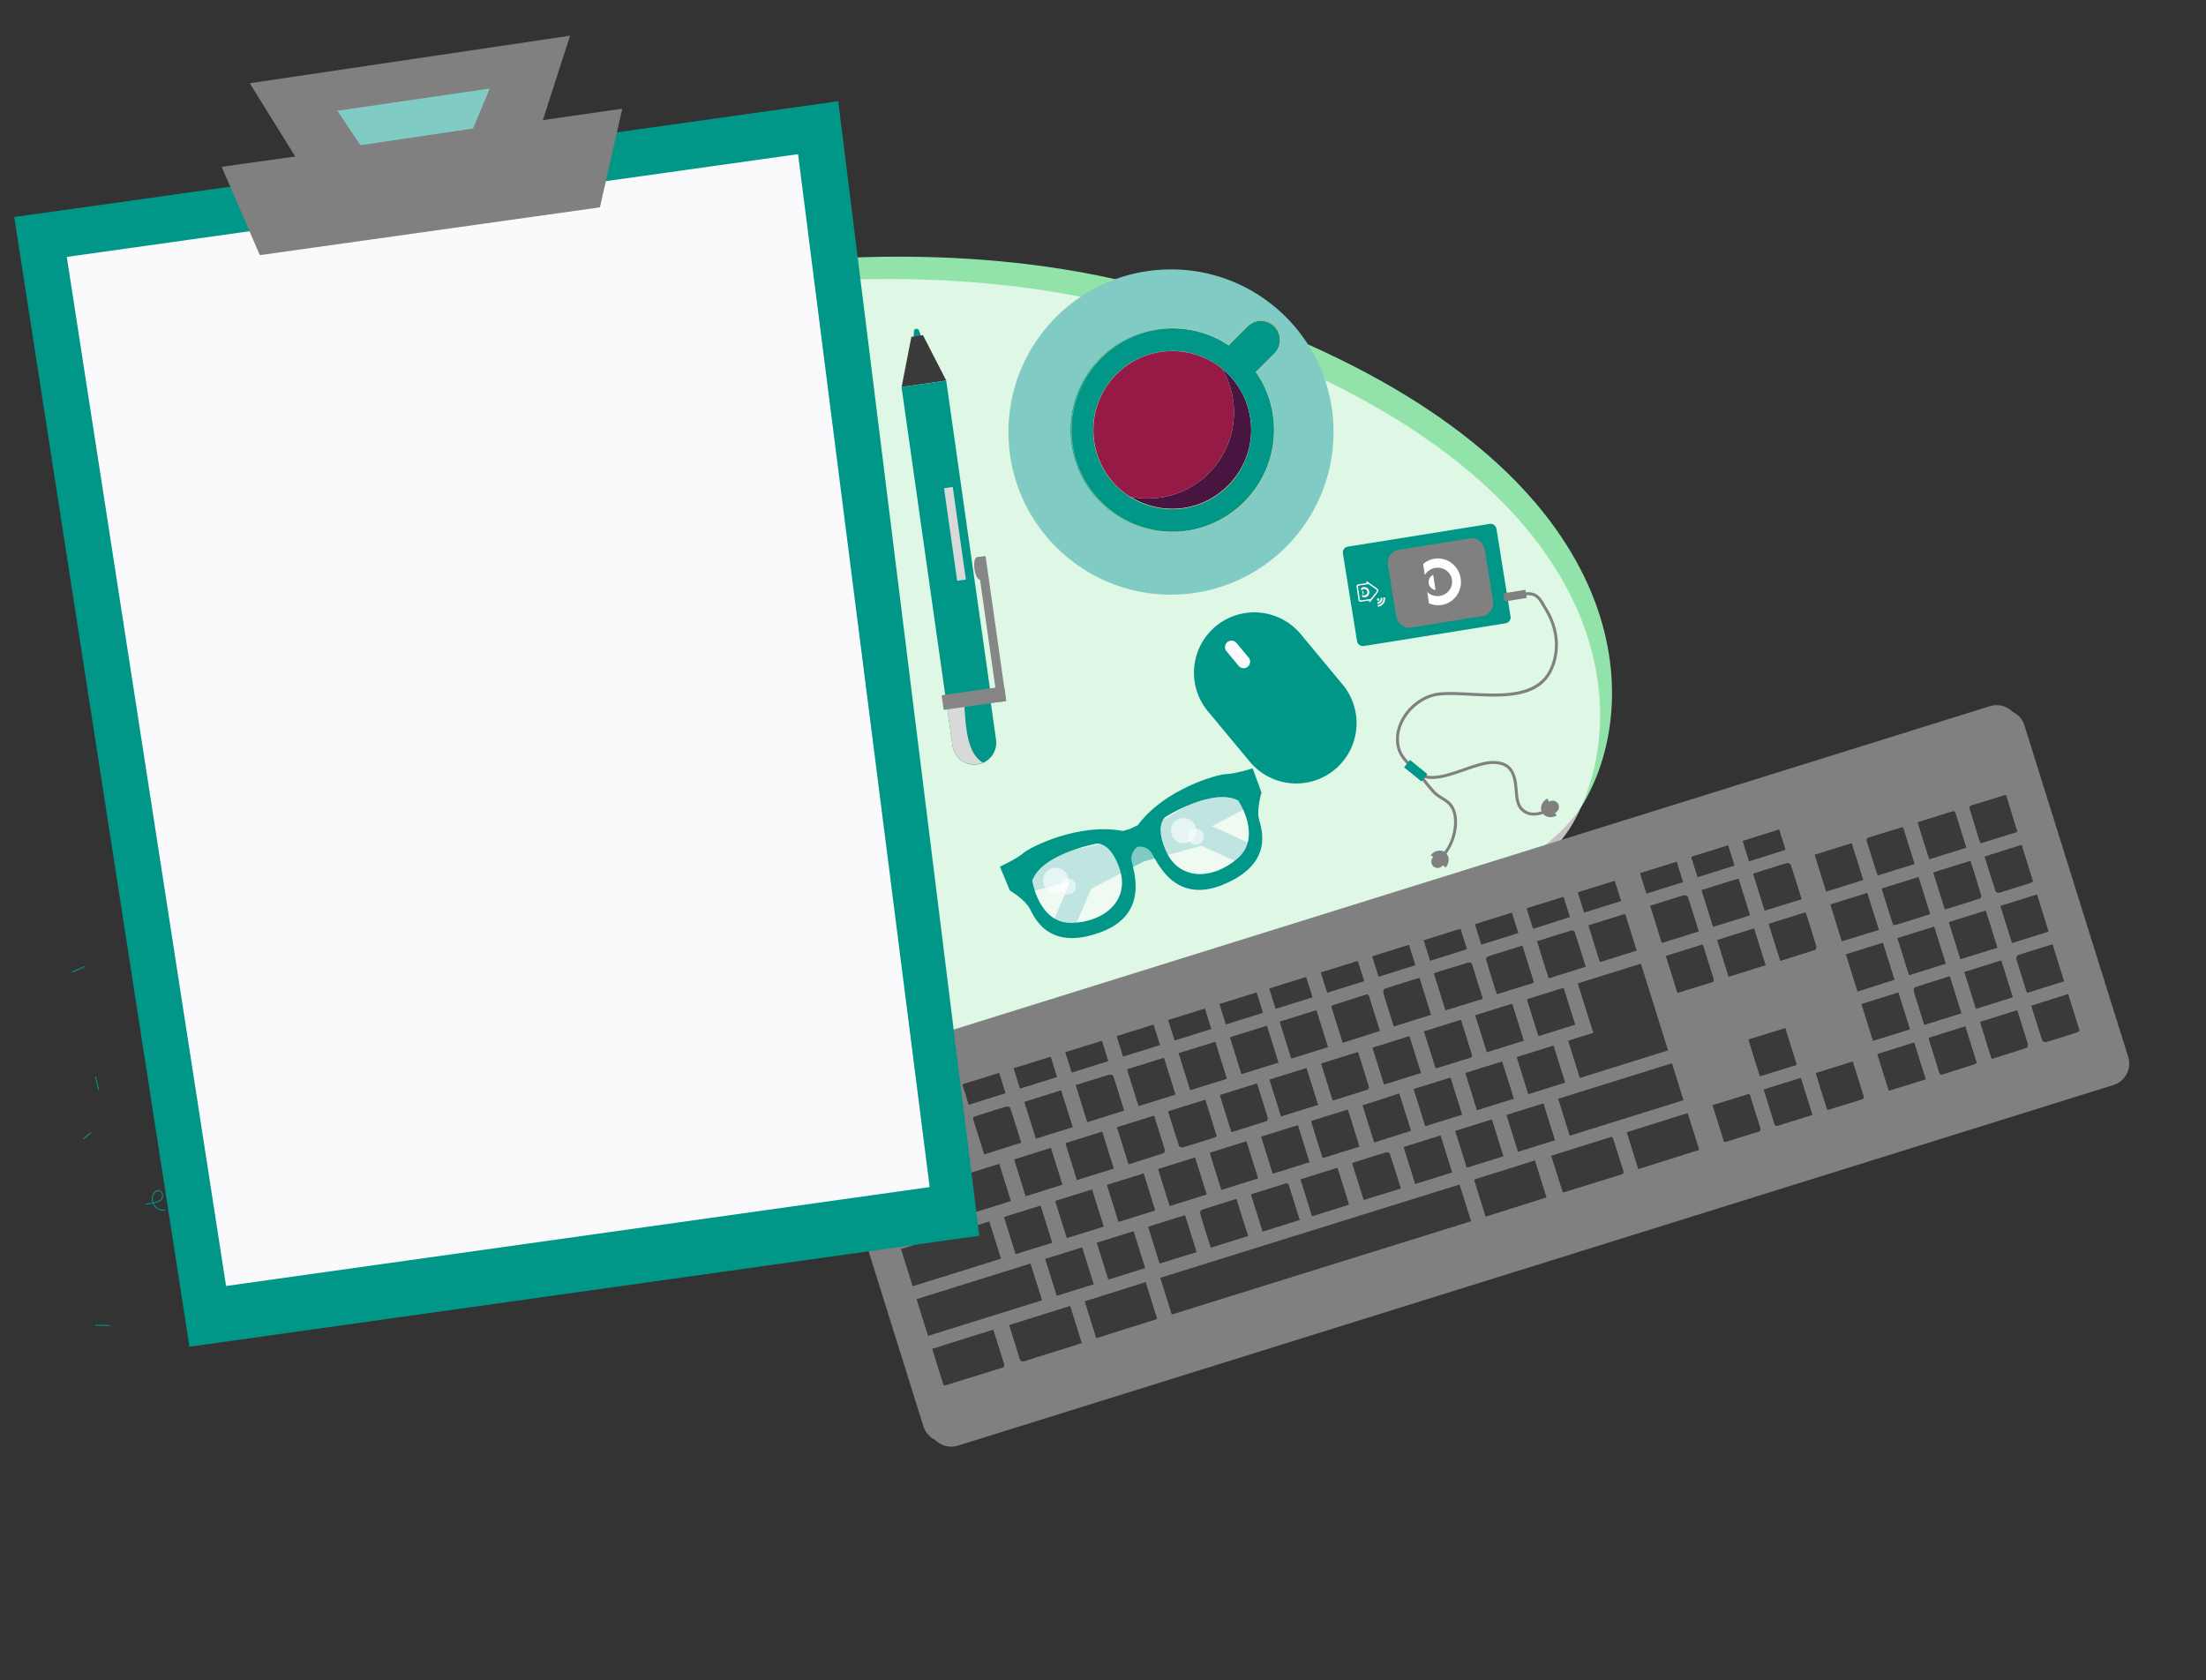 <svg width="1779" height="1355" fill="none" xmlns="http://www.w3.org/2000/svg"><rect width="100%" height="100%" fill="#333333" stroke="none"/><path d="M561.852 220.929c117.899-20.271 252.393-20.069 367.103 11.623 39.508 11.02 77.405 24.306 113.245 39.699 273.17 116.411 283.57 289.667 235.9 373.593-27.28 48.01-101.8 76.746-165.18 102.71-56.11 22.992-154.562 50.596-180.332 93.707-34.786 58.163-82.719 139.572-229.994 110.769-147.276-28.803-261.985-57.606-378.525-192.363C207.53 625.91 163.726 531.747 191.822 445.643c37.923-116.124 194.006-194.525 370.03-224.714z" fill="#92E3A9"/><path opacity=".7" d="M552.258 238.914c117.898-20.272 252.393-20.069 367.103 11.623 39.507 11.02 77.407 24.306 113.249 39.699 273.17 116.411 283.57 289.667 235.9 373.593-27.29 48.01-101.8 76.746-165.18 102.71-56.11 22.992-154.566 50.595-180.336 93.707-34.787 58.163-82.72 139.572-229.995 110.769-147.275-28.803-261.985-57.606-378.524-192.363-116.539-134.757-160.343-228.92-132.247-315.024 37.923-116.124 194.006-194.526 370.03-224.714z" fill="#fff"/><path d="M1082.64 551.967a48.671 48.671 0 015.81 53.772 48.742 48.742 0 01-11.92 14.792 48.684 48.684 0 01-53.78 5.766 48.716 48.716 0 01-14.78-11.921l-33.76-40.626a48.666 48.666 0 016.11-68.564 48.696 48.696 0 0135.56-11.122 48.703 48.703 0 0133.01 17.277l33.75 40.626z" fill="#009688"/><path d="M1006.93 530.275a5.247 5.247 0 01-.69 7.398c-.52.443-1.13.778-1.79.984a5.205 5.205 0 01-3.99-.356 5.208 5.208 0 01-1.594-1.287l-9.769-11.757a5.25 5.25 0 01-.607-5.806c.321-.61.76-1.151 1.29-1.592a5.207 5.207 0 013.827-1.205 5.216 5.216 0 013.552 1.864l9.771 11.757z" fill="#FAF9FC"/><path d="M1006.17 679.42l-30.783-14.087-.089-.045c-3.212-1.466-7.851-.962-12.961.28l-138.279 28.081c-8.297 1.95-13.644 9.362-11.952 16.526 1.692 7.165 9.785 11.385 18.088 9.425l136.23-36.773c.86-.178 1.683-.42 2.508-.655l29.363 13.267c1.865.832 4.305.238 7.325-6.475 3.01-6.713 2.4-8.717.55-9.544z" fill="#80CBC3"/><path d="M850.737 739.877l13.149-31.139.047-.081a.103.103 0 00-.01-.046c1.38-3.242 5.165-6.013 9.737-8.578l120.91-72.719c7.42-4.165 16.34-2.319 19.96 4.118 3.62 6.437.5 14.999-6.94 19.159l-125.284 64.924c-.783.434-1.533.838-2.279 1.217l-12.7 29.627c-.802 1.857-3.001 3.073-9.782.159-6.781-2.914-7.646-4.769-6.808-6.641z" fill="#80CBC3"/><path d="M988.695 624.324c-6.733.025-49.729 12.076-71.083 41.156l-5.828 2.809-6.198 1.909c-35.368-6.977-75.213 13.171-80.187 17.702-4.974 4.531-19.024 11.045-19.024 11.045l7.978 19.177s12.126 7.215 16.01 14.518c3.884 7.303 14.998 34.547 56.777 19.366 41.779-15.18 25.711-52.493 25.245-59.038-.387-5.736 3.927-9.353 5.045-10.186 1.365-.138 7.029-.414 10.583 4.098 4.088 5.154 17.443 43.486 58.523 26.479 41.084-17.006 30.814-44.642 28.744-52.65-2.06-8.007 2.01-21.509 2.01-21.509l-7.09-19.53s-14.781 4.624-21.505 4.654zm-86.071 75.712c8.796 25.064-10.724 43.078-37.759 44.222-27.036 1.144-32.399-34.036-32.399-34.036 7.654-21.613 51.298-29.681 51.298-29.681s10.944-3.02 18.891 19.489l-.031.006zm95.008-7.416c-20.708 17.386-47.262 17.333-57.698-7.095-9.353-21.953.722-27.115.722-27.115s37.586-23.549 57.874-12.786c.028-.021 19.84 29.611-.868 46.99l-.03.006z" fill="#009688"/><path opacity=".5" d="M902.655 700.03c-7.947-22.509-18.86-19.496-18.86-19.496s-43.651 8.038-51.298 29.681c0 0 5.402 35.212 32.399 34.036 26.997-1.176 46.555-19.157 37.759-44.221zM997.662 692.613c20.708-17.378.899-46.995.899-46.995-20.265-10.769-57.874 12.785-57.874 12.785s-10.106 5.169-.722 27.115c10.436 24.428 36.99 24.482 57.697 7.095z" fill="#fff"/><path opacity=".6" d="M860.847 706.291a10.156 10.156 0 01-2.442 11.023 10.16 10.16 0 112.442-11.023z" fill="#fff"/><path opacity=".55" d="M867.212 712.536a6.506 6.506 0 01-1.557 7.056 6.51 6.51 0 01-7.115 1.262 6.503 6.503 0 01.247-12.013 6.529 6.529 0 018.425 3.695z" fill="#fff"/><path opacity=".6" d="M963.986 666.18a10.198 10.198 0 01-18.095 9.209 10.2 10.2 0 01.262-11.343 10.197 10.197 0 0117.833 2.134z" fill="#fff"/><path opacity=".55" d="M970.343 672.426a6.514 6.514 0 01-1.56 7.068 6.513 6.513 0 01-9.836-8.44 6.504 6.504 0 012.978-2.332 6.49 6.49 0 017.056 1.562 6.487 6.487 0 011.362 2.142z" fill="#fff"/><path d="M999.447 313.183c.472.756.923 1.526 1.383 2.296-.46-.77-.911-1.54-1.383-2.296zM1005.64 326.241c.25.742.5 1.478.69 2.234-.19-.756-.44-1.492-.69-2.234zM1002.69 319.039zM1006.69 329.655zM1001.15 316.076zM1004.21 322.418zM1007.54 333.027c.15.694.29 1.388.42 2.081-.13-.714-.27-1.401-.42-2.081zM1008.95 343.317zM1008.67 339.841zM1008.2 336.413zM993.255 304.856a44.017 44.017 0 011.844 2.193 56.235 56.235 0 00-1.844-2.193zM997.581 310.359c.486.694.957 1.388 1.387 2.137a37.053 37.053 0 00-1.387-2.137zM995.536 307.604c.541.694 1.061 1.388 1.575 2.082a63.89 63.89 0 00-1.575-2.082z" fill="#AC522A"/><path d="M946.849 217.285h-2.524c-72.382 0-131.062 58.707-131.062 131.139 0 72.432 58.687 131.139 131.062 131.139.846 0 1.685 0 2.524-.035 71.221-1.339 128.541-59.526 128.541-131.139s-57.32-129.758-128.541-131.104zm81.051 67.665l-13.71 13.724c-.44.429-.9.835-1.39 1.215a82.12 82.12 0 0114.53 41.374 82.193 82.193 0 01-8.81 42.958 82.181 82.181 0 01-29.653 32.297 82.045 82.045 0 01-42.032 12.428c-.478 0-.95.035-1.428.035a82.101 82.101 0 01-58.071-24.068 82.198 82.198 0 01-24.054-58.106 82.193 82.193 0 0124.054-58.105 82.097 82.097 0 0158.071-24.068c.478 0 .95 0 1.428.041a81.56 81.56 0 0144.096 13.739c.422-.577.886-1.122 1.387-1.631l13.712-13.718a15.602 15.602 0 015.02-3.353 15.475 15.475 0 0111.84.002c1.87.778 3.58 1.918 5.01 3.355a15.297 15.297 0 013.35 5.02 15.428 15.428 0 011.18 5.921c0 2.032-.4 4.044-1.18 5.921a15.45 15.45 0 01-3.35 5.019z" fill="#80CBC3"/><path d="M919.229 404.855z" fill="#AC522A"/><path opacity=".5" d="M919.229 404.855z" fill="#fff"/><path d="M916.968 403.78z" fill="#AC522A"/><path opacity=".5" d="M916.968 403.78z" fill="#fff"/><path d="M938.674 410.143l.776.069-.776-.069z" fill="#AC522A"/><path opacity=".5" d="M938.674 410.143l.776.069-.776-.069z" fill="#fff"/><path d="M928.611 408.241z" fill="#AC522A"/><path opacity=".5" d="M928.611 408.241z" fill="#fff"/><path d="M924.562 406.985z" fill="#AC522A"/><path opacity=".5" d="M924.562 406.985z" fill="#fff"/><path d="M927.045 407.763a32.147 32.147 0 01-1.429-.451c.472.187.943.34 1.429.451z" fill="#AC522A"/><path opacity=".5" d="M927.045 407.763a32.147 32.147 0 01-1.429-.451c.472.187.943.34 1.429.451z" fill="#fff"/><path d="M933.195 409.317l-1.123-.229 1.123.229z" fill="#AC522A"/><path opacity=".5" d="M933.195 409.317l-1.123-.229 1.123.229z" fill="#fff"/><path d="M935.948 409.796c-.291-.042-.576-.098-.867-.146.291.048.576.104.867.146z" fill="#AC522A"/><path opacity=".5" d="M935.948 409.796c-.291-.042-.576-.098-.867-.146.291.048.576.104.867.146z" fill="#fff"/><path d="M942.494 410.427l-.846-.049.846.049z" fill="#AC522A"/><path opacity=".5" d="M942.494 410.427l-.846-.049.846.049z" fill="#fff"/><path d="M913.689 402.003a66.955 66.955 0 01-2.406-1.45c.79.5 1.588.965 2.406 1.45z" fill="#795342"/><path opacity=".5" d="M913.689 402.003a66.955 66.955 0 01-2.406-1.45c.79.5 1.588.965 2.406 1.45z" fill="#fff"/><path d="M1008.95 343.317c0-.389-.05-.756-.08-1.138-.05-.784-.12-1.561-.2-2.338-.05-.438-.11-.868-.17-1.305-.09-.694-.19-1.388-.3-2.123-.08-.444-.15-.888-.24-1.332-.13-.694-.27-1.388-.42-2.082-.09-.437-.19-.86-.3-1.29-.16-.694-.35-1.388-.55-2.082-.1-.395-.21-.791-.33-1.18-.22-.756-.47-1.491-.69-2.234-.11-.312-.21-.631-.32-.95-.36-.965-.69-1.915-1.11-2.866l-.09-.229a70.132 70.132 0 00-1.43-3.157l-.06-.104c-.47-.965-.97-1.922-1.49-2.859-.11-.208-.22-.402-.34-.596a35.404 35.404 0 00-1.383-2.297 25.635 25.635 0 01-.444-.694c-.464-.694-.936-1.436-1.386-2.137-.16-.215-.319-.437-.472-.659a101.667 101.667 0 00-1.574-2.082l-.437-.555a56.26 56.26 0 00-1.845-2.193l-.284-.339a65.483 65.483 0 00-7.441-7.057 69.472 69.472 0 01-3.608 75.818 69.406 69.406 0 01-31.36 24.147 69.36 69.36 0 01-39.452 3.073l.111.062h.034a55.35 55.35 0 002.427 1.464l.465.264a65.75 65.75 0 00.021.014c.832.472 1.671.923 2.517 1.388l.257.125a53.31 53.31 0 001.768.853l.492.222a68.733 68.733 0 003.606 1.506l.187.069c.507.194 1.02.375 1.54.555l1.054.354c.471.16.943.312 1.428.451.486.139 1.041.305 1.568.451.527.146 1.151.305 1.726.444.576.139 1.151.278 1.734.403l1.123.229a81.49 81.49 0 001.886.333c.292.048.576.104.867.145.902.132 1.817.25 2.725.347l.777.07c.735.069 1.463.125 2.198.166l.846.049c.971.048 1.942.069 2.92.069.478 0 .95 0 1.428-.035a63.605 63.605 0 0044.075-19.129 63.733 63.733 0 0018.146-44.511 67.542 67.542 0 00-.12-3.518z" fill="#471540"/><path d="M916.67 403.599a65.75 65.75 0 01-2.496-1.346l-.465-.264a55.35 55.35 0 01-2.427-1.464h-.035a64.44 64.44 0 005.465 3.13 44.48 44.48 0 01-2.517-1.388c.818.486 1.643.937 2.475 1.332zm-5.388-3.074c.791.5 1.588.979 2.406 1.451a52.21 52.21 0 01-2.406-1.423v-.028z" fill="#AC522A"/><path opacity=".5" d="M916.67 403.599a65.75 65.75 0 01-2.496-1.346l-.465-.264a55.35 55.35 0 01-2.427-1.464h-.035a64.44 64.44 0 005.465 3.13 44.48 44.48 0 01-2.517-1.388c.818.486 1.643.937 2.475 1.332zm-5.388-3.074c.791.5 1.588.979 2.406 1.451a52.21 52.21 0 01-2.406-1.423v-.028zM911.248 337.474a13.524 13.524 0 01-8.339 12.499 13.504 13.504 0 01-14.731-2.927 13.522 13.522 0 01-2.933-14.738 13.517 13.517 0 0112.487-8.35 13.515 13.515 0 0113.516 13.516z" fill="#fff"/><path opacity=".5" d="M911.137 350.991a7.48 7.48 0 01-8.93 7.344 7.475 7.475 0 01-5.877-5.875 7.484 7.484 0 013.177-7.681 7.475 7.475 0 0111.63 6.212z" fill="#fff"/><path d="M1027.9 284.951a15.448 15.448 0 004.52-10.932 15.447 15.447 0 00-15.45-15.459c-4.09 0-8.02 1.628-10.92 4.528l-13.718 13.717a14.564 14.564 0 00-1.386 1.631 81.563 81.563 0 00-44.097-13.746c-.478 0-.95-.041-1.428-.041a82.097 82.097 0 00-58.071 24.068 82.195 82.195 0 00-24.054 58.105 82.198 82.198 0 0024.054 58.106 82.097 82.097 0 0058.071 24.068c.478 0 .95 0 1.428-.035a82.045 82.045 0 0042.032-12.428 82.058 82.058 0 0029.649-32.296 82.204 82.204 0 008.82-42.959 82.216 82.216 0 00-14.53-41.374c.48-.38.94-.785 1.38-1.214l13.7-13.739zm-81.051 125.512c-.478 0-.95.035-1.428.035-.978 0-1.949 0-2.92-.07l-.846-.048a58.018 58.018 0 01-2.198-.167l-.777-.069a70.906 70.906 0 01-2.725-.347c-.291-.042-.575-.097-.867-.146a81.49 81.49 0 01-1.886-.333l-1.123-.229a69.397 69.397 0 01-1.734-.402c-.575-.139-1.151-.292-1.726-.444a41.746 41.746 0 01-1.568-.451c-.52-.16-.957-.292-1.428-.451l-1.054-.354c-.52-.18-1.033-.361-1.54-.555l-.187-.07a67.874 67.874 0 01-3.606-1.505l-.492-.222a51.409 51.409 0 01-1.768-.854l-.257-.125a64.142 64.142 0 01-5.464-3.129l-.111-.062a63.661 63.661 0 01-25.312-31.287 63.704 63.704 0 01-1.499-40.225 63.67 63.67 0 0122.914-33.085 63.602 63.602 0 0138.167-12.721c.478 0 .95 0 1.428.035a63.47 63.47 0 0146.128 21.336l.285.34a43.566 43.566 0 011.844 2.193l.437.555a98.95 98.95 0 011.574 2.081c.153.222.312.444.472.659.485.694.957 1.388 1.387 2.137.145.229.291.458.444.694.471.757.917 1.527 1.387 2.297.12.194.23.389.34.597.52.936 1.02 1.894 1.49 2.858l.06.104c.49 1.034.97 2.082 1.42 3.158l.09.228c.39.951.76 1.902 1.11 2.866.11.319.22.638.32.951.25.742.5 1.478.7 2.234.11.388.23.784.33 1.179.19.694.38 1.388.55 2.082.11.43.2.853.3 1.291.15.693.29 1.387.41 2.081.09.444.17.888.24 1.332.11.694.22 1.388.31 2.124.05.437.12.867.17 1.304.08.777.14 1.554.2 2.338 0 .382.07.75.08 1.138.07 1.159.1 2.325.1 3.504a63.644 63.644 0 01-18.13 44.484 63.608 63.608 0 01-44.041 19.136z" fill="#009688"/><path d="M945.414 429.126a82.235 82.235 0 01-57.676-24.371 82.33 82.33 0 01-23.826-57.931 82.33 82.33 0 0123.826-57.93 82.235 82.235 0 0157.676-24.371h1.428a81.789 81.789 0 0144.069 13.696c.406-.547.851-1.064 1.331-1.547l13.718-13.718a15.598 15.598 0 0111.03-4.558c2.04.002 4.07.408 5.96 1.193 1.89.786 3.61 1.937 5.05 3.386a15.53 15.53 0 013.38 5.063 15.676 15.676 0 011.18 5.97c0 2.049-.41 4.076-1.19 5.968a15.67 15.67 0 01-3.39 5.057l-13.71 13.724c-.41.408-.85.793-1.3 1.152a82.405 82.405 0 0114.5 41.431 82.343 82.343 0 01-8.86 42.992 82.27 82.27 0 01-29.69 32.317 82.198 82.198 0 01-42.071 12.443h-.561c-.292.021-.583.034-.874.034zm0-164.347a81.977 81.977 0 00-57.495 24.296 82.074 82.074 0 00-23.751 57.749 82.075 82.075 0 0023.751 57.75 81.977 81.977 0 0057.495 24.296h1.421c44.437-.763 80.575-37.552 80.575-82.014a81.499 81.499 0 00-14.68-46.898l-.07-.104.09-.077c.49-.373.95-.773 1.39-1.2l13.71-13.724a15.294 15.294 0 004.31-10.79 15.335 15.335 0 00-4.48-10.719 15.32 15.32 0 00-21.5-.175l-13.716 13.718c-.5.505-.963 1.046-1.387 1.617l-.076.097-.104-.063a81.547 81.547 0 00-44.048-13.71h-.485a9.23 9.23 0 00-.95-.049zm0 145.849c-.957 0-1.914 0-2.926-.076l-.853-.042c-.694 0-1.387-.09-2.199-.173h-.117c-.222 0-.444-.035-.694-.063a82.735 82.735 0 01-2.725-.34l-.617-.104-.257-.048a39.84 39.84 0 01-1.886-.333c-.382-.077-.756-.146-1.124-.229-.513-.104-1.047-.236-1.747-.403-.52-.125-1.082-.27-1.727-.444-.43-.125-.998-.277-1.574-.451-.575-.173-.991-.312-1.428-.451l-1.061-.361a39.656 39.656 0 01-1.54-.555l-.111-.041h-.076a62.662 62.662 0 01-3.606-1.506l-.492-.222a63.637 63.637 0 01-1.775-.854l-.202-.104h-.055a62.008 62.008 0 01-5.478-3.129l-.063-.035-.43-.263a63.791 63.791 0 01-25.103-31.421 63.831 63.831 0 01-1.324-40.206 63.803 63.803 0 0122.982-33.006 63.74 63.74 0 0138.152-12.685H946.787a63.578 63.578 0 0125.345 5.862 63.62 63.62 0 0120.88 15.523l.284.333a63.876 63.876 0 011.845 2.199l.368.465.076.098a79.58 79.58 0 011.574 2.081l.118.167.353.499a65.92 65.92 0 011.429 2.13l.208.326.229.368c.43.694.874 1.436 1.384 2.304l.07.104c.09.159.18.326.27.493.5.888.99 1.824 1.5 2.865v.097c.5 1.02.98 2.082 1.44 3.171l.04.111c.02.038.03.077.05.118.38.923.75 1.887 1.11 2.873.08.236.16.472.24.694l.08.242c.22.653.48 1.437.69 2.235.12.367.21.735.32 1.103v.083c.2.736.39 1.388.54 2.082.12.43.21.86.31 1.297.13.618.27 1.291.41 2.082.09.437.17.888.24 1.332.11.694.21 1.388.31 2.13l.06.444c.04.285.08.576.1.861.08.694.14 1.422.2 2.345v.382c.03.249.05.499.07.749.07 1.235.09 2.38.09 3.518a63.792 63.792 0 01-18.174 44.602 63.74 63.74 0 01-44.163 19.17h-.513l-.756.007zm-34.138-10.234h.041a60.206 60.206 0 005.458 3.122h.055l.201.104c.617.312 1.193.59 1.761.847l.493.222a62.024 62.024 0 003.592 1.499l.083.034h.097c.493.188.971.361 1.547.555.346.125.693.236 1.047.354.353.118.936.305 1.428.451.493.146 1.137.333 1.567.451.638.174 1.2.319 1.72.444a55.13 55.13 0 001.734.403l1.123.229a60.18 60.18 0 001.879.333l.257.041.61.104c.895.132 1.803.243 2.718.34.215 0 .437.042.652.063h.118c.812.076 1.526.132 2.198.173.285 0 .562.035.846.042a44.31 44.31 0 003.821.055h.513c34.236-.756 62.095-29.246 62.095-63.515 0-1.131 0-2.276-.1-3.504 0-.25-.04-.493-.06-.743v-.381a60.39 60.39 0 00-.19-2.339c0-.284-.07-.569-.11-.853l-.06-.451c-.1-.756-.2-1.45-.3-2.116-.08-.444-.15-.889-.24-1.326a64.25 64.25 0 00-.42-2.081c-.09-.437-.19-.861-.29-1.291-.17-.694-.35-1.346-.55-2.081v-.084c-.1-.367-.2-.735-.31-1.096-.24-.798-.5-1.575-.69-2.227l-.08-.25-.24-.694c-.35-.978-.7-1.943-1.11-2.865l-.05-.125-.04-.104a51.884 51.884 0 00-1.43-3.151V318.879c-.51-1.034-.99-1.97-1.49-2.851-.09-.167-.18-.327-.27-.486l-.07-.104a37.616 37.616 0 00-1.383-2.297l-.229-.361-.215-.326c-.506-.791-.97-1.492-1.386-2.13-.111-.166-.229-.326-.347-.493l-.118-.166a67.78 67.78 0 00-1.574-2.082l-.069-.097-.368-.465c-.576-.694-1.193-1.457-1.838-2.185l-.284-.34a63.714 63.714 0 00-46.17-21.191H945.428a63.477 63.477 0 00-38.086 12.7 63.541 63.541 0 00-22.864 33.017 63.577 63.577 0 001.494 40.141 63.536 63.536 0 0025.255 31.224l.049.007z" fill="#F4CE8E"/><path d="M985.737 297.584zM985.564 297.439l.154.133a1.769 1.769 0 00-.154-.133z" fill="#951A45"/><path d="M985.585 297.439a63.367 63.367 0 00-38.736-14.259c-.479 0-.95-.034-1.429-.034a63.6 63.6 0 00-38.167 12.721 63.663 63.663 0 00-22.914 33.085 63.705 63.705 0 001.499 40.225 63.659 63.659 0 0025.312 31.286 69.356 69.356 0 0039.451-3.068 69.406 69.406 0 0031.362-24.142 69.476 69.476 0 003.622-75.814zM989.759 301.193a65.812 65.812 0 013.211 3.323c-1.047-1.151-2.108-2.22-3.211-3.323zM989.107 300.562l.652.631-.652-.631z" fill="#951A45"/><path d="M1099.86 520.997a4.814 4.814 0 01-5.5-3.986l-11.39-70.645c-.1-.624-.08-1.261.07-1.875a4.69 4.69 0 01.78-1.705c.37-.511.84-.944 1.37-1.275.54-.33 1.14-.55 1.76-.649l114.34-18.335a4.803 4.803 0 013.57.858 4.805 4.805 0 011.93 3.128l11.37 70.648c.2 1.26-.11 2.547-.86 3.579a4.804 4.804 0 01-3.13 1.926l-114.31 18.331z" fill="#009688"/><path d="M1137.42 506.172c-5.41.865-10.59-3.38-11.59-9.499l-6.51-40.542c-.98-6.114 2.61-11.768 8.03-12.626l58.53-9.398c5.42-.876 10.62 3.373 11.59 9.494l6.54 40.531c.97 6.12-2.63 11.782-8.05 12.631l-58.54 9.409z" fill="gray"/><path d="M1095.59 484.048l-1.62-11.065c-.12-.826.5-1.602 1.38-1.73l8.39-1.225c.31-.044.59.152.63.44.04.288-.17.557-.48.602l-8.39 1.224a.48.48 0 00-.42.527l1.62 11.065c.04.252.29.424.56.385l8.39-1.224c.3-.045.59.152.63.439.04.288-.17.557-.48.602l-8.39 1.225c-.88.128-1.69-.439-1.82-1.265z" fill="#fff"/><path d="M1103.97 485.153a.523.523 0 01.11-.392l5.95-7.483c.49-.616.36-1.483-.28-1.933l-7.85-5.469a.507.507 0 01-.11-.737.593.593 0 01.79-.114l7.85 5.469c1.13.793 1.36 2.321.49 3.406l-5.95 7.483a.58.58 0 01-.78.115.527.527 0 01-.22-.345z" fill="#fff"/><path d="M1104.24 477.01c-.33-2.263-2.4-3.845-4.62-3.52-.75.115-1.46.441-2.04.938l.29 1.973a2.63 2.63 0 014.13-.556c.37.378.61.862.69 1.384.08.521-.02 1.055-.27 1.524-.25.469-.64.85-1.13 1.09a2.628 2.628 0 01-2.98-.445l.29 1.988c.7.31 1.47.417 2.22.308 2.22-.325 3.75-2.422 3.42-4.692" fill="#fff"/><path d="M1099.37 476.348c-.28.134-.51.351-.65.619-.15.268-.2.573-.16.872.05.299.19.576.4.791.22.216.5.358.81.406l-.4-2.688z" fill="#fff"/><g clip-path="url(#clip0)" fill="#fff"><path d="M1116.97 481.835a.139.139 0 00-.16-.119l-1.1.162a.14.14 0 00-.12.159c.41 2.833-1.55 5.474-4.38 5.887a.14.14 0 00-.12.159l.16 1.111c.01.076.09.13.16.118 3.6-.524 6.09-3.879 5.56-7.477z"/><path d="M1114.75 482.159c-.01-.077-.08-.13-.15-.119l-1.11.162a.14.14 0 00-.12.159 2.95 2.95 0 01-2.49 3.341.148.148 0 00-.12.159l.17 1.111c.01.077.08.13.16.119a4.342 4.342 0 003.66-4.932z"/><path d="M1110.44 483.639a.98.98 0 101.94-.283.98.98 0 10-1.94.283z"/></g><path d="M1126.15 600.868c-1.3-8.079.79-16.61 5.99-24.359 6.68-9.892 17.48-16.782 28.21-17.97 7.28-.808 16.13-.347 25.51.15 25.76 1.344 54.96 2.864 64.61-20.848 6.03-14.788 4.2-31.283-5.13-46.429-.53-.873-1.02-1.726-1.51-2.555-3.03-5.187-5.21-8.94-11.66-8.8-4.07.088-8.43.977-12.65 1.846-2.08.43-4.25.877-6.3 1.201l-.39-2.381c2.03-.319 4.03-.724 6.2-1.181 4.33-.887 8.8-1.806 13.1-1.894 7.85-.164 10.73 4.773 13.75 10 .48.815.98 1.655 1.5 2.502 9.72 15.828 11.63 33.074 5.3 48.599-10.29 25.307-40.4 23.731-66.97 22.351-9.27-.475-18.01-.946-25.09-.164-10.05 1.101-20.2 7.594-26.48 16.914-5.53 8.21-7.29 17.335-4.95 25.668 1.62 5.749 6.29 10.318 10.82 14.739a85.273 85.273 0 016.09 6.349c1.32 1.553 2.59 3.174 3.9 4.776 2.44 3.041 4.94 6.164 7.57 8.909 1.6 1.713 3.7 2.997 5.91 4.363 2.37 1.468 4.82 2.99 6.66 5.064 9.74 11.05 3.39 34.45-5.61 42.728l-1.62-1.771c8.34-7.676 14.07-29.579 5.43-39.368-1.59-1.806-3.79-3.175-6.1-4.618-2.32-1.442-4.56-2.814-6.39-4.737-2.69-2.815-5.23-5.999-7.7-9.066a289.407 289.407 0 00-3.85-4.748c-1.78-2.109-3.9-4.172-5.94-6.168-4.76-4.648-9.67-9.446-11.46-15.812a28.474 28.474 0 01-.75-3.29z" fill="gray"/><path d="M1136.29 616.995l2.14-1.078c7.86 15.6 25.19 9.525 41.94 3.677 8.94-3.128 17.38-6.088 24.4-5.875 14.35.381 18 9.278 19.08 22.532l.14 1.642c.52 7.092 1.02 13.777 8.59 16.767 3.76 1.492 9.92.608 13.47-1.909l1.38 1.96c-4.18 2.967-11.24 3.952-15.75 2.188-8.96-3.53-9.56-11.658-10.09-18.834l-.13-1.616c-1.04-12.611-4.11-19.987-16.74-20.353-6.59-.179-14.83 2.699-23.55 5.743-16.91 5.934-36.08 12.639-44.88-4.844zM1213.39 485.052l-1.06-6.532 17.79-2.846 1.05 6.53-17.78 2.848z" fill="gray"/><path d="M1146.34 630.247l-14.05-11.452 4.81-5.905 14.03 11.438-4.79 5.919z" fill="#009688"/><path d="M1247.76 643.986c-4.41 2.442-6.28 7.503-4.18 11.298 2.1 3.794 7.38 4.887 11.77 2.456l-7.59-13.754z" fill="gray"/><path d="M1253.02 656.087a5.105 5.105 0 01-3.88.443 5.103 5.103 0 01-1.77-.917 5.116 5.116 0 01-1.88-3.425 5.296 5.296 0 01.17-1.981 5.069 5.069 0 012.45-3.037l1.5-.842a5.112 5.112 0 016.93 2.006c.65 1.186.81 2.582.43 3.882a5.065 5.065 0 01-2.43 3.054l-1.52.817zM1165.85 699.704c3.25-3.884 3.19-9.272-.13-12.057-3.32-2.784-8.63-1.938-11.88 1.935l12.01 10.122z" fill="gray"/><path d="M1156.58 690.278a5.103 5.103 0 013.46-1.809c1.34-.12 2.68.3 3.72 1.168a5.143 5.143 0 011.8 3.482 5.12 5.12 0 01-1.19 3.732l-1.1 1.292c-.43.518-.95.945-1.55 1.258-.59.313-1.24.505-1.91.565a5.083 5.083 0 01-3.73-1.18 5.131 5.131 0 01-1.79-3.482 5.155 5.155 0 011.18-3.732l1.11-1.294z" fill="gray"/><path d="M1177.97 466.598c-1.51-10.292-10.9-17.49-21.01-16.014a18.356 18.356 0 00-9.27 4.269l1.32 8.976a11.763 11.763 0 015.25-4.85 12.06 12.06 0 017.15-.964c2.43.416 4.65 1.565 6.35 3.284a11.177 11.177 0 013.16 6.296c.35 2.374-.08 4.8-1.22 6.935a11.721 11.721 0 01-5.14 4.961 12.064 12.064 0 01-7.13 1.12 11.74 11.74 0 01-6.42-3.145l1.32 9.046a18.311 18.311 0 0010.1 1.398c10.1-1.474 17.05-11.019 15.53-21.347" fill="#fff"/><path d="M1155.82 463.588a6.637 6.637 0 00-2.97 2.814 6.386 6.386 0 00-.71 3.97c.2 1.361.84 2.621 1.82 3.6a6.632 6.632 0 003.66 1.847l-1.8-12.231z" fill="#fff"/><path d="M738.819 265.122a2.209 2.209 0 00-1.813 2.496l-.339 7.571c.181 1.192 1.909 1.94 3.862 1.667 1.968-.284 3.422-1.478 3.257-2.681l-2.432-7.124a2.212 2.212 0 00-.883-1.417 2.21 2.21 0 00-1.621-.399l-.031-.113z" fill="#009688"/><path d="M744.307 270.325l18.819 36.618-36.033 5.145 7.879-40.421 9.335-1.342z" fill="#3B3A3B"/><path d="M797.983 559.419l5.233 36.936a17.758 17.758 0 01-8.482 17.878 17.701 17.701 0 01-24.338-6.305 17.736 17.736 0 01-2.256-6.574l-5.232-36.937 35.075-4.998z" fill="#009688"/><path d="M792.708 615.112a18.397 18.397 0 01-4.528 1.29 17.689 17.689 0 01-13.129-3.375 17.73 17.73 0 01-6.896-11.684l-5.232-36.936 14.24-2.041c1.667 17.845.895 44.157 15.545 52.746z" fill="#D9D9D9"/><path d="M763.066 306.987l35.49 249.989-36.044 5.147-35.489-249.989 36.043-5.147z" fill="#009688"/><path d="M768.329 392.705l10.6 74.667-7.038 1.005-10.6-74.667 7.038-1.005z" fill="#D9D9D9"/><path d="M760.111 560.615a.824.824 0 00-.66.937l1.443 10.165a.811.811 0 00.58.693c.103.029.21.038.317.026l48.878-6.977a.822.822 0 00.66-.937l-1.443-10.165a.824.824 0 00-.897-.719l-48.878 6.977z" fill="#868686"/><path d="M794.799 448.378l16.608 116.985-7.038 1.005-16.608-116.985 7.038-1.005z" fill="#868686"/><path d="M787.928 449.318c-1.874.276-2.814 4.577-2.09 9.613.723 5.036 2.804 8.899 4.678 8.624 1.873-.275 2.811-4.564 2.1-9.598-.711-5.033-2.804-8.899-4.688-8.639z" fill="#868686"/><path d="M130.631 976.318a9.364 9.364 0 01-3.706-1.32 9.75 9.75 0 01-2.893-2.747 8.998 8.998 0 01-.854-1.607c-2.002.41-3.974.671-5.294.846a.387.387 0 01-.297-.079.417.417 0 01-.161-.269.4.4 0 01.068-.298.374.374 0 01.256-.154c1.288-.17 3.208-.425 5.151-.817a9.52 9.52 0 01-.379-3.926 9.036 9.036 0 011.247-3.668c.864-1.37 2.56-2.799 4.424-2.319a4.08 4.08 0 012.107 1.092 4.206 4.206 0 011.172 2.091 5.635 5.635 0 01-.292 2.963 5.299 5.299 0 01-1.753 2.329 16.223 16.223 0 01-5.471 2.042c.2.467.443.915.725 1.338a8.814 8.814 0 003.678 3.044 8.285 8.285 0 004.632.619.399.399 0 01.298.069c.088.061.15.155.172.26a.4.4 0 01-.055.301.377.377 0 01-.249.165 8.32 8.32 0 01-2.526.045zm-2.866-15.627c-1.381-.182-2.639.957-3.322 2.042a8.234 8.234 0 00-1.14 3.372 8.683 8.683 0 00.368 3.605 15.65 15.65 0 005.283-1.941 4.49 4.49 0 001.49-1.972c.307-.79.394-1.658.252-2.512a3.315 3.315 0 00-.951-1.688 3.212 3.212 0 00-1.715-.855 2.427 2.427 0 00-.265-.051zM76.611 868.558l2.549 10.243c.125.505.907.397.78-.112l-2.548-10.244c-.126-.504-.907-.397-.78.113zM77.159 1069.21l10.905.21c.505.01.58-.79.07-.8l-10.904-.21c-.505-.01-.582.79-.071.8zM67.844 918.773l5.439-4.888c.374-.336-.133-.977-.51-.639l-5.438 4.888c-.374.336.133.977.509.639zM58.437 784.399l9.576-4.388a.378.378 0 00.194-.221.424.424 0 00-.235-.517.388.388 0 00-.297-.005l-9.576 4.387a.378.378 0 00-.194.221.424.424 0 00.235.517.393.393 0 00.297.006z" fill="#009688"/><path d="M666.165 886.73l83.635 267.2c2.998 9.58 13.18 14.92 22.743 11.94l931.817-290.823c9.56-2.985 14.88-13.168 11.88-22.744l-83.63-267.205c-3-9.576-13.18-14.92-22.74-11.935L678.053 863.986c-9.563 2.984-14.886 13.167-11.888 22.744z" fill="gray"/><path d="M661.027 883.072l83.636 267.208c2.997 9.57 13.18 14.92 22.743 11.93l931.814-290.82c9.56-2.985 14.88-13.168 11.89-22.745l-83.64-267.204c-3-9.577-13.18-14.92-22.74-11.936L672.916 860.328c-9.563 2.985-14.886 13.168-11.889 22.744z" fill="gray"/><path fill-rule="evenodd" clip-rule="evenodd" d="M945.025 1059.98l241.155-75.158-9.22-29.381-241.112 75.129 9.177 29.41zM1264.74 839.387c3.18 10.154 6.4 20.283 9.36 29.841l70.96-22.185c-7.37-23.4-14.65-46.633-21.83-69.7l-50.7 15.814c4.17 13.418 8.28 26.512 12.49 39.905l-20.28 6.325zM748.471 1077.21l91.764-28.62-9.248-29.43-91.693 28.65c3.049 9.92 6.108 19.55 9.177 29.4zM1256.7 886.235c3.22 10.129 6.16 19.758 9.25 29.543l91.56-28.572c-3.23-10.129-6.17-19.758-9.26-29.543l-91.55 28.572zM726.762 1007.39c3.176 10.16 6.22 19.97 9.335 29.8l70.979-22.14c-3.176-10.16-6.189-19.806-9.335-29.799l-70.979 22.139zM764.696 951.709l-50.674 15.859c3.222 10.129 6.159 19.642 9.33 29.68 16.335-5.075 32.508-10.119 48.63-15.254a2.646 2.646 0 001.251-2.131c-2.654-9.432-5.58-18.712-8.537-28.154zM751.883 1087.89l9.197 29.34c.377.07.763.08 1.142.02l45.932-14.23c2.044-.6 1.847-1.8 1.377-3.39-1.909-5.97-3.773-11.97-5.663-18.01l-2.869-9.07-49.116 15.34zM884.147 1079.1l48.903-15.41c-3.176-10.15-6.164-19.76-9.228-29.5l-48.903 15.41 9.228 29.5zM1188.88 951.404c3.17 10.154 6.16 19.758 9.26 29.66l48.9-15.407a5213.605 5213.605 0 01-9.3-29.634l-48.86 15.381zM1360.94 897.815l-48.91 15.406c3.18 10.154 6.12 19.667 9.23 29.498l48.95-15.432c-3.09-9.901-6.15-19.525-9.27-29.472zM813.97 1068.7c2.818 8.98 5.692 17.63 8.196 26.37.834 2.88 1.881 3.37 4.791 2.39 13.989-4.47 28.079-8.77 42.093-13.21.907-.5 2.038-.72 3.228-1.14-3.176-10.16-6.189-19.81-9.284-29.71l-49.024 15.3zM1260.31 961.398c.44.051.88.047 1.31-.012l45.68-14.142c2.29-.687 1.9-2.02 1.36-3.627-2.54-8.179-5.09-16.358-7.71-24.44a20.35 20.35 0 00-1.22-2.182l-48.72 15.305c3.18 9.618 6.22 19.313 9.3 29.098zM1610.69 764.23c-3.22-10.129-6.24-19.894-9.35-29.725l-29.62 9.219c3.17 10.155 6.19 19.804 9.31 29.751l29.66-9.245zM1017.15 916.769c3.13 10.179 6.24 20.01 9.28 29.705l29.5-9.214c-3.18-10.154-6.24-19.894-9.28-29.705l-29.5 9.214zM1527.69 790.107c-3.22-10.129-6.21-19.849-9.31-29.75l-29.71 9.27c3.22 10.129 6.22 19.848 9.34 29.795l29.68-9.315zM1262.06 873.037c-3.22-10.129-6.19-19.804-9.31-29.751l-29.55 9.239c3.18 10.155 6.22 19.849 9.29 29.705l29.57-9.193zM1220.68 886.028a31598.85 31598.85 0 00-9.36-29.841l-29.5 9.214c3.17 10.154 6.22 19.964 9.31 29.866l29.55-9.239zM1140.13 878.382c3.22 10.129 6.19 19.803 9.31 29.751l29.55-9.24c-3.18-10.154-6.22-19.848-9.28-29.704l-29.58 9.193zM1098.94 891.505c3.18 10.154 6.22 19.965 9.31 29.75l29.39-9.628c-3.18-10.154-6.19-19.803-9.31-29.75l-29.39 9.628zM943.345 972.517l29.663-9.244a8395.028 8395.028 0 01-9.33-29.68l-29.592 9.265c3.1 10.018 6.037 19.53 9.259 29.659zM851.078 968.619c3.176 10.154 6.189 19.803 9.309 29.75l29.573-9.193-9.31-29.751-29.572 9.194zM1066.71 933.858l29.5-9.214c-3.22-10.129-6.21-19.848-9.33-29.679l-29.45 9.188c2.87 10.145 5.99 19.976 9.28 29.705zM1032.09 824.011c3.22 10.129 6.24 19.777 9.28 29.588l29.46-9.188c-3.23-10.129-6.21-19.732-9.28-29.589l-29.46 9.189zM910.179 938.863c9.474-2.969 18.792-5.792 28.028-8.867.544-.304 1.165-1.963.914-2.837-1.452-5.154-2.978-9.907-4.536-14.823-1.286-4.112-2.599-8.27-3.891-12.498l-29.799 9.32a4411.046 4411.046 0 009.284 29.705zM859.321 922.019c3.177 10.154 6.139 19.713 9.208 29.569l29.547-9.239c-3.222-10.129-6.209-19.733-9.253-29.544l-29.502 9.214zM856.648 955.365c-3.176-10.154-6.164-19.757-9.202-29.452l-29.451 9.305c3.222 10.129 6.139 19.712 9.203 29.452l29.45-9.305zM1546.53 663.203c3.17 10.154 6.31 20.03 9.33 29.679l29.75-9.295c-2.93-9.396-5.83-18.515-8.6-27.639-.69-2.182-2.04-1.608-3.46-1.171l-17.34 5.4-9.68 3.026zM1472.77 718.927l29.71-9.27-9.25-29.543-29.71 9.27c3.09 9.901 6.1 19.55 9.25 29.543zM1401.94 708.65l-29.66 9.244c3.22 10.129 6.19 19.687 9.23 29.498l29.66-9.244c-3.12-9.947-6.11-19.667-9.23-29.498zM1281.07 746.334c3.18 10.154 6.16 19.757 9.2 29.452l29.5-9.214c-3.22-10.129-6.18-19.687-9.2-29.452l-29.5 9.214zM1239.66 759.164c3.17 10.154 6.24 20.011 9.31 29.751l29.68-9.316c-2.98-9.487-5.86-18.793-8.88-28.022-.28-.5-1.64-1.23-2.26-1.063-9.28 2.682-18.48 5.615-27.85 8.65zM1207.18 801.714l29.78-9.249c-3.22-10.129-6.14-19.713-9.29-29.705-9.47 2.969-18.79 5.792-28.05 8.822-.35.254-.64.595-.82.991-.19.396-.27.834-.24 1.27 2.65 9.316 5.53 18.505 8.62 27.871zM1165.75 814.731l29.89-9.371c-2.82-8.983-5.67-17.707-8.25-26.584-.82-2.642-1.93-2.918-4.36-2.155-7.88 2.618-15.85 4.983-23.82 7.348-.93.338-1.85.73-2.74 1.173l9.28 29.589zM1144.66 788.707c-9.59 2.975-18.93 5.868-28.12 8.918-.55.305-1.09 2.216-.79 3.181 1.59 5.613 3.39 11.17 5.14 16.752l3.18 10.155 29.84-9.346c-2.94-9.629-6.05-19.46-9.25-29.66zM1021.63 827.351l-29.659 9.244a4011.255 4011.255 0 019.249 29.544l29.67-9.245-9.26-29.543zM938.632 853.229l-29.618 9.219c3.177 10.154 6.19 19.803 9.229 29.498l29.617-9.22c-3.12-9.947-6.158-19.641-9.228-29.497zM864.946 908.972c-3.176-10.154-6.215-19.849-9.228-29.498l-29.546 9.239a3742.479 3742.479 0 019.227 29.498l29.547-9.239zM743.038 914.248l9.228 29.497 29.547-9.239c-3.221-10.129-6.184-19.687-9.228-29.497l-29.547 9.239zM1082.88 840.835l29.89-9.371c-2.95-9.326-5.82-18.399-8.6-27.523-.66-2.137-1.9-1.801-3.41-1.313l-24.95 7.983c-.71.302-1.37.676-2 1.115 2.82 9.402 5.85 18.98 9.07 29.109zM1606.17 853.905c9.47-2.969 18.84-5.817 28.07-8.892.55-.305 1.17-1.964.99-2.818-1.16-4.304-2.59-8.573-3.98-12.867l-4.52-14.474-29.84 9.346c3.09 9.902 6.15 19.642 9.28 29.705zM1543.62 840.853l-29.45 9.421c3.18 10.155 6.17 19.758 9.18 29.407l29.66-9.244c-3.45-10.119-6.35-19.773-9.39-29.584zM1461.51 899.1c-3.18-10.155-6.25-20.011-9.29-29.705l-29.8 9.32c2.94 9.397 5.8 18.47 8.61 27.639.55 1.839 1.64 1.766 3.11 1.303l13.83-4.332 13.54-4.225zM1584.27 783.952c3.17 10.154 6.16 19.758 9.2 29.568l29.64-9.289-9.25-29.543-29.59 9.264zM1501.24 809.784c3.22 10.129 6.23 19.778 9.25 29.544l29.67-9.245-9.26-29.543-29.66 9.244zM1448.88 858.735c-3.17-10.154-6.21-19.849-9.22-29.498l-29.58 9.194c3.18 10.154 6.17 19.758 9.23 29.498l29.57-9.194zM1244.63 889.998l-29.66 9.244c3.22 10.129 6.21 19.733 9.25 29.544l29.64-9.29-9.23-29.498zM1170.93 945.509c-3.17-10.155-6.16-19.758-9.26-29.66l-29.63 9.29c3.22 10.129 6.21 19.732 9.28 29.589l29.61-9.219zM1087.75 971.487c-3.22-10.129-6.19-19.803-9.25-29.543l-29.59 9.264c3.17 10.155 6.13 19.713 9.2 29.569l29.64-9.29zM1048.04 983.844c-2.98-9.487-5.85-18.56-8.63-27.684-.64-2.092-1.9-1.801-3.42-1.313l-13.49 4.2-13.58 4.251c3.18 10.154 6.27 19.94 9.36 29.841l29.76-9.295zM997.02 967.029c-9.565 3.021-18.882 5.843-28.119 8.919-.544.304-1.057 2.261-.756 3.226 1.646 5.82 3.499 11.584 5.307 17.373l3.008 9.533 30.17-9.291c-3.45-10.002-6.41-19.56-9.61-29.76zM926.005 989.428c3.176 10.154 6.164 19.762 9.228 29.502l29.618-9.22-9.254-29.546-29.592 9.264zM884.664 1002.28c3.222 10.13 6.19 19.8 9.254 29.54l29.456-9.19-9.254-29.541-29.456 9.191zM881.9 1035.67c-3.222-10.12-6.184-19.68-9.254-29.54l-29.662 9.25c3.221 10.12 6.183 19.68 9.253 29.54l29.663-9.25zM1613.31 730.677c3.17 10.154 6.22 19.965 9.31 29.75l29.34-9.183c-3.18-10.154-6.22-19.849-9.31-29.75l-29.34 9.183zM1569.05 777.187c-3.22-10.129-6.19-19.804-9.31-29.751l-29.45 9.189c3.17 10.154 6.19 19.803 9.31 29.75l29.45-9.188zM848.464 1002.17c-3.222-10.127-6.266-19.938-9.355-29.723l-29.32 9.112c3.176 10.154 6.215 19.851 9.309 29.751l29.366-9.14zM1589.03 694.383l-29.87 9.3c3.22 10.129 6.18 19.687 9.35 29.725 9.48-2.97 18.81-5.863 28.08-8.893.49-.279 1.25-1.594 1.08-2.216-2.79-9.24-5.66-18.429-8.64-27.916zM1515.1 749.904a4201.372 4201.372 0 01-9.28-29.588l-29.41 9.163 8.95 29.533 29.74-9.108zM1394.08 787.665l29.64-9.289c-3.22-10.129-6.19-19.804-9.23-29.498l-29.63 9.29 9.22 29.497zM1189.78 818.837c3.22 10.128 6.21 19.732 9.33 29.679l29.64-9.29c-3.22-10.129-6.21-19.732-9.31-29.634l-29.66 9.245zM1145.85 865.286a3883.21 3883.21 0 01-9.26-29.544l-29.63 9.29 9.22 29.498 29.67-9.244zM1014.46 950.301c-3.22-10.128-6.19-19.803-9.31-29.75l-29.456 9.188a10170.9 10170.9 0 019.264 29.776l29.502-9.214zM1023.85 870.728l9.26 29.543 29.71-9.27-9.26-29.543-29.71 9.27zM983.846 883.19c3.176 10.154 6.138 19.713 9.309 29.751 9.545-2.95 18.925-5.869 28.285-8.949.45-.254.93-1.837.71-2.665-1.18-4.35-2.62-8.619-3.93-12.893-1.32-4.274-3.04-9.578-4.58-14.564l-29.794 9.32zM922.245 946.495l-29.456 9.188c3.176 10.154 6.214 19.849 9.258 29.659l29.457-9.188c-3.146-9.992-6.139-19.712-9.259-29.659zM971.99 887.014l-29.87 9.3c2.956 9.442 5.786 18.657 8.823 27.816.33.59 2.201 1.274 3.119 1 8.38-2.478 16.729-5.116 25.032-7.73a17.138 17.138 0 002.042-1.141c-3.089-9.785-6.077-19.389-9.146-29.245zM1173.65 912.137c3.22 10.129 6.21 19.732 9.23 29.498l29.41-9.163-9.25-29.543-29.39 9.208zM1413.86 704.614c3.18 10.154 6.29 19.985 9.31 29.75l29.62-9.219c-2.96-9.442-5.79-18.657-8.82-27.815-.33-.591-2.16-1.3-3.08-1.026-4.66 1.237-9.23 2.772-13.84 4.216l-13.19 4.094zM1099.81 967.608l29.71-9.27c-3.01-9.533-5.89-18.839-8.9-28.068-.28-.5-1.85-1.174-2.61-.93-8.81 2.66-17.55 5.456-26.31 8.207-.43.159-.82.381-1.18.659 3.16 9.922 6.2 19.5 9.29 29.402zM1555.54 837.051c.01.491.07.979.16 1.461 2.72 8.684 5.5 17.388 8.09 26.077.67 2.254 1.96 2.009 3.61 1.444l24.68-7.83c.69-.292 1.34-.657 1.95-1.09-3.27-10.103-6.13-19.596-9.2-29.336l-29.29 9.274zM793.771 930.864l29.708-9.27c-2.982-9.487-5.817-18.818-8.904-28.068-.305-.545-2.282-.991-3.225-.762-8.173 2.421-16.315 5.004-24.361 7.653-.797.382-1.57.814-2.313 1.293 2.942 9.629 6 19.252 9.095 29.154zM1473.62 894.892a5.72 5.72 0 001.51-.184l25.99-8.03c2.3-.687 1.91-2.02 1.37-3.627-2.35-7.396-4.63-14.771-6.93-22.193-.49-1.515-.96-3.102-1.48-4.663l-29.64 9.291a653.19 653.19 0 009.18 29.406zM867.597 875.161c3.177 10.154 6.246 20.011 9.285 29.705l29.546-9.239c-2.906-9.351-5.684-18.475-8.67-27.543a3.186 3.186 0 00-2.581-1.42c-9.136 2.721-18.12 5.715-27.58 8.497zM1381.17 891.398a3466.17 3466.17 0 019.22 29.498c.5 0 1-.038 1.49-.114 8.67-2.7 17.32-5.446 26.04-8.055 2.22-.706 1.93-1.975 1.37-3.627l-6.85-21.824-1.54-5.102-29.73 9.224zM1534.66 667.33c-.49-.001-.99.038-1.48.114l-26.04 8.055c-2.3.686-1.91 2.02-1.37 3.626 2.41 7.603 4.77 15.232 7.17 22.835.39 1.334.94 2.637 1.44 3.965l29.46-9.188c-3.12-9.947-6.11-19.667-9.18-29.407zM1630.27 681.467l-29.75 9.295c2.98 9.488 5.82 18.819 8.95 28.043.28.5 2.24 1.017 3.15.742 8.2-2.376 16.32-5.004 24.41-7.678.78-.375 1.54-.798 2.27-1.268l-9.03-29.134zM1617.71 641.427c-.4-.029-.79-.026-1.19.007-8.79 2.706-17.57 5.528-26.36 8.117-2.27.732-1.91 2.02-1.41 3.652l7.22 23.577c.56 1 .83 2.223 1.25 3.299l29.46-9.189c-2.99-10.023-5.98-19.743-8.97-29.463z" fill="#3B3A3B"/><path fill-rule="evenodd" clip-rule="evenodd" d="M1260.93 796.783l-29.46 9.188 9.25 29.543 29.43-9.234c-3.11-9.83-6.17-19.57-9.22-29.497zM776.138 947.997c2.982 9.488 5.852 18.561 8.676 27.659.634 2.092 1.9 1.801 3.368 1.338l15.76-4.932 11.149-3.488c-3.131-10.179-6.246-20.01-9.29-29.821l-29.663 9.244zM1095.11 848.552l-29.62 9.219c3.23 10.129 6.16 19.642 9.33 29.68 9.5-2.924 18.77-5.838 28.01-8.797.34-.209.61-.506.79-.859.18-.353.26-.748.23-1.144-2.88-9.306-5.76-18.611-8.74-28.099zM1157.72 861.275c.49.016.98-.038 1.46-.16l26.04-8.055c2.25-.661 1.86-1.995 1.32-3.601l-6.87-21.869-1.59-5.078-29.63 9.29c3.14 9.993 6.18 19.687 9.27 29.473zM1352.69 800.424c.49.003.98-.051 1.46-.16l26.04-8.054c2.3-.687 1.91-2.021 1.37-3.627-2.41-7.603-4.77-15.232-7.17-22.835-.39-1.333-.94-2.636-1.42-3.919l-29.45 9.188c3.09 9.902 6.27 19.52 9.17 29.407zM1435.73 774.825c9.56-3.02 18.88-5.842 28.12-8.918.45-.253 1-2.049.67-2.943-2.49-8.508-5.19-16.959-7.89-25.411a7.41 7.41 0 00-.89-1.591l-29.34 9.184c3.09 9.901 6.15 19.525 9.33 29.679zM1655.17 761.676c-9.54 2.95-18.75 5.767-27.89 8.791-.55.305-1.28 1.969-1.08 2.752 1.02 3.961 2.32 7.77 3.52 11.63 1.54 5.102 3.29 10.452 4.95 15.782l29.76-9.295-9.26-29.66zM989.299 869.942c-3.221-10.129-6.209-19.732-9.304-29.634l-29.365 9.138c3.176 10.154 6.164 19.757 9.259 29.659l29.41-9.163zM1572.35 787.452c-9.52 2.995-18.72 5.813-27.87 8.837-.54.304-1.28 1.969-1.08 2.752.94 3.708 2.21 7.355 3.33 10.962 1.68 5.446 3.42 10.912 5.15 16.449l29.75-9.295c-3.09-9.902-6.08-19.505-9.28-29.705zM1369.84 751.114c-2.99-9.487-5.82-18.702-8.85-27.861-.33-.591-2.16-1.3-3.03-1.05-4.28 1.079-8.43 2.502-12.58 3.809l-14.5 4.525c3.18 10.154 6.22 19.965 9.32 29.867l29.64-9.29zM1638.24 811.164c2.99 9.603 5.87 18.909 8.91 28.184.28.5 2.28.991 3.25.691a822.013 822.013 0 0024.36-7.652c.76-.339 1.49-.746 2.17-1.217-3.22-10.129-6.15-19.642-9.2-29.453l-29.49 9.447zM1556.45 737.171c-3.18-10.154-6.22-19.965-9.31-29.75l-29.6 9.264c2.96 9.442 5.79 18.657 8.83 27.816.3.545 2.13 1.254 3.07 1.025 4.64-1.282 9.23-2.772 13.84-4.216l13.17-4.139zM740.527 947.563c-2.988-9.603-5.868-18.909-8.956-28.159-.279-.5-2.236-1.017-3.199-.717-8.173 2.422-16.315 5.004-24.361 7.653a20.74 20.74 0 00-2.223 1.242c3.222 10.129 6.159 19.642 9.248 29.427l29.491-9.446zM1094.9 775.121l-29.62 9.22a3082.38 3082.38 0 015.05 16.15l29.66-9.244c-1.75-5.466-3.37-10.705-5.09-16.126zM1363.95 691.059c1.75 5.582 3.44 10.957 5.09 16.242l29.59-9.265-5.06-16.196-29.62 9.219zM1141.26 778.377c-1.78-5.628-3.42-10.912-5.09-16.242l-29.32 9.229 5.09 16.241 29.32-9.228zM1148.24 758.372c1.8 5.674 3.44 10.958 5.14 16.333l29.5-9.214a3819.25 3819.25 0 00-5.14-16.332l-29.5 9.213zM1013.3 800.516l-29.663 9.244c1.752 5.582 3.402 10.983 5.092 16.242l29.661-9.245c-1.7-5.491-3.32-10.73-5.09-16.241zM1277.53 735.847l29.66-9.244c-1.75-5.583-3.39-10.867-5.08-16.126l-29.62 9.219c1.79 5.441 3.41 10.68 5.04 16.151zM1265.9 739.543c-1.73-5.537-3.37-10.821-5.09-16.241l-29.62 9.218c1.7 5.492 3.37 10.822 5.12 16.288l29.59-9.265zM935.35 842.776c-1.802-5.673-3.447-10.957-5.142-16.333l-29.547 9.239c1.752 5.583 3.402 10.983 5.072 16.313l29.617-9.219zM1189.57 745.406c1.75 5.582 3.4 10.867 5.12 16.287l29.59-9.264c-1.7-5.492-3.37-10.821-5.09-16.242l-29.62 9.219zM822.636 877.806l29.663-9.244-5.066-16.196-29.663 9.244c1.726 5.537 3.371 10.821 5.066 16.196zM734.569 887.487l5.072 16.313 29.708-9.27-5.072-16.313-29.708 9.27zM1053.26 788.078l-29.57 9.194c1.73 5.537 3.37 10.821 5.09 16.242l29.55-9.239c-1.66-5.517-3.35-10.776-5.07-16.197zM1439.79 685.287l-5.09-16.241-29.06 9.263 5.05 16.267 29.1-9.289zM1357.2 711.356c-1.76-5.582-3.4-10.866-5.05-16.267l-29.46 9.188c1.76 5.583 3.4 10.867 5.12 16.288l29.39-9.209zM971.64 813.542l-29.456 9.189c1.726 5.537 3.371 10.821 5.117 16.287l29.385-9.208a4445.772 4445.772 0 00-5.046-16.268zM893.64 855.712l-5.066-16.196-29.366 9.137c1.727 5.537 3.442 10.842 5.092 16.242l29.34-9.183zM698.206 916.701l29.618-9.219c-1.701-5.491-3.416-10.796-5.066-16.196l-29.618 9.219c1.701 5.491 3.592 10.578 5.066 16.196zM805.689 865.388l-29.456 9.188c1.726 5.537 3.37 10.821 5.091 16.242l29.43-9.234a1904.134 1904.134 0 00-5.065-16.196zM945.025 1059.98l-9.177-29.41 241.112-75.129 9.22 29.381-241.155 75.158z" fill="#3B3A3B"/><path fill-rule="evenodd" clip-rule="evenodd" d="M1264.74 839.387l20.28-6.325c-4.21-13.393-8.32-26.487-12.49-39.905l50.7-15.814c7.22 23.127 14.49 46.361 21.83 69.7l-70.96 22.185c-3.06-9.74-6.11-19.55-9.36-29.841zM748.471 1077.21c-3.069-9.85-6.128-19.48-9.177-29.4l91.693-28.65 9.248 29.43-91.764 28.62zM1256.7 886.235l91.55-28.572c3.09 9.785 6.11 19.551 9.26 29.543l-91.56 28.572c-3.09-9.785-5.97-19.627-9.25-29.543zM726.762 1007.39l70.979-22.139a3877.046 3877.046 0 019.335 29.799l-70.979 22.14c-3.115-9.83-6.184-19.69-9.335-29.8zM764.696 951.709c2.957 9.442 5.883 18.722 8.718 28.053a2.652 2.652 0 01-1.25 2.13c-16.123 5.135-32.296 10.18-48.631 15.255-3.222-10.129-6.209-19.733-9.329-29.68l50.492-15.758zM751.883 1087.89l49.039-15.48 2.87 9.07c1.89 6.05 3.754 12.04 5.663 18.01.47 1.59.666 2.79-1.377 3.4l-45.932 14.22c-.379.06-.765.05-1.142-.02l-9.121-29.2zM884.146 1079.1l-9.254-29.55 48.904-15.4c3.064 9.74 6.153 19.52 9.227 29.49l-48.877 15.46zM1188.88 951.404l48.86-15.381c3.07 9.856 6.15 19.642 9.3 29.634l-48.9 15.407c-3.1-9.902-6.14-19.596-9.26-29.66zM1360.94 897.815c3.22 10.129 6.13 19.596 9.27 29.472l-48.95 15.432a4482.8 4482.8 0 01-9.23-29.498l48.91-15.406zM813.968 1068.7l48.948-15.43c3.095 9.9 6.184 19.68 9.284 29.7-1.089.61-2.194.87-3.228 1.15-14.014 4.43-28.104 8.73-42.093 13.21-2.774.89-3.958.48-4.791-2.39-2.556-8.83-5.429-17.49-8.12-26.24zM1260.31 961.398c-3.09-9.785-6.1-19.434-9.17-29.291l48.72-15.305c.45.703.86 1.431 1.22 2.182 2.57 8.108 5.12 16.287 7.71 24.441.55 1.606.93 2.94-1.36 3.626l-45.68 14.142a5.23 5.23 0 01-1.44.205zM1610.69 764.23l-29.66 9.245a3980.784 3980.784 0 01-9.31-29.751l29.62-9.219c3.11 9.831 6.18 19.687 9.35 29.725zM1017.15 916.769l29.5-9.214c3.04 9.811 6.13 19.596 9.28 29.705l-29.5 9.214c-3.04-9.695-6.13-19.48-9.28-29.705zM1527.69 790.107l-29.58 9.497c-3.22-10.129-6.19-19.803-9.34-29.796l29.71-9.27c3 9.72 6.04 19.531 9.21 29.569zM1262.06 873.036l-29.47 9.376c-3.07-9.856-6.16-19.642-9.28-29.705l29.54-9.239c3.02 9.765 6.07 19.576 9.21 29.568zM1220.68 886.028l-29.55 9.239c-3.09-9.902-6.19-19.803-9.31-29.866l29.5-9.214c3.14 9.992 6.23 19.778 9.36 29.841zM1140.13 878.382l29.58-9.193c3.06 9.856 6.15 19.641 9.28 29.704l-29.55 9.24c-3.12-9.948-6.16-19.758-9.31-29.751zM1098.94 891.505l29.53-9.168a3966.05 3966.05 0 019.31 29.75l-29.53 9.168c-3.21-10.012-6.15-19.945-9.31-29.75zM943.345 972.517c-3.222-10.129-6.159-19.641-9.259-29.659l29.592-9.265c3.064 9.74 6.174 19.633 9.33 29.68l-29.663 9.244zM851.078 968.619l29.572-9.194a5509.971 5509.971 0 019.31 29.751l-29.573 9.193c-3.12-9.947-6.209-19.732-9.309-29.75zM1066.71 933.858c-3.07-9.856-6.18-19.687-9.28-29.705l29.45-9.188c3.12 9.831 6.16 19.641 9.33 29.679l-29.5 9.214zM1032.09 824.011l29.46-9.189c3.07 9.857 6.16 19.642 9.28 29.589l-29.46 9.188c-3.04-9.811-6.13-19.596-9.28-29.588zM910.179 938.863a3408.332 3408.332 0 01-9.284-29.705l29.799-9.32c1.292 4.228 2.605 8.386 3.891 12.498 1.634 5.052 3.313 10.078 4.536 14.823.432.772-.293 2.669-.914 2.837-9.338 2.893-18.554 5.898-28.028 8.867zM859.321 922.019l29.502-9.214a5988.363 5988.363 0 009.253 29.544l-29.547 9.239c-3.069-9.856-6.108-19.551-9.208-29.569zM856.648 955.365l-29.502 9.214c-3.063-9.74-6.057-19.46-9.202-29.452l29.501-9.214c3.039 9.695 6.027 19.298 9.203 29.452zM1546.53 663.203l9.68-3.026 17.34-5.4c1.42-.437 2.77-1.011 3.46 1.171 2.77 9.124 5.67 18.243 8.6 27.639l-29.75 9.295c-3.02-9.649-6.11-19.434-9.33-29.679zM1472.77 718.927c-3.22-10.129-6.16-19.642-9.25-29.543l29.71-9.27 9.25 29.543-29.71 9.27zM1401.94 708.65c3.12 9.831 6.11 19.551 9.23 29.498l-29.66 9.244c-3.04-9.811-6.11-19.55-9.23-29.498l29.66-9.244zM1281.07 746.334l29.5-9.214c3.02 9.765 6.08 19.505 9.2 29.452l-29.5 9.214c-3.04-9.695-6.13-19.48-9.2-29.452zM1239.66 759.164c9.42-2.944 18.62-5.878 27.85-8.65.54-.304 2.12.487 2.26 1.063 3.02 9.229 5.9 18.535 8.88 28.022l-29.68 9.316c-3.12-9.831-6.27-19.521-9.31-29.751zM1207.18 801.714c-2.96-9.442-5.83-18.631-8.62-27.871-.03-.436.05-.874.24-1.27.18-.396.47-.737.82-.991 9.26-3.03 18.58-5.853 28.05-8.822 3.23 10.129 6.17 19.758 9.29 29.705l-29.78 9.249zM1165.75 814.731l-9.2-29.452c.89-.443 1.8-.835 2.74-1.173 7.89-2.502 15.85-4.867 23.82-7.348 2.43-.763 3.53-.487 4.36 2.155 2.58 8.877 5.43 17.601 8.25 26.583l-29.97 9.235zM1144.66 788.707c3.17 10.154 6.18 19.804 9.25 29.66l-29.84 9.346-3.18-10.155c-1.75-5.582-3.55-11.139-5.14-16.752-.48-.863.17-3.013.79-3.181 9.23-3.075 18.52-5.943 28.12-8.918zM1021.63 827.351l9.26 29.543-29.67 9.245a6691.772 6691.772 0 00-9.249-29.544l29.659-9.244zM938.632 853.229c3.07 9.856 6.108 19.55 9.228 29.497l-29.617 9.22c-3.039-9.695-6.128-19.48-9.229-29.498l29.618-9.219zM864.946 908.972l-29.547 9.239a4934.816 4934.816 0 00-9.227-29.498l29.546-9.239c2.785 9.24 6.052 19.344 9.228 29.498zM743.038 914.248l29.547-9.239c3.044 9.81 6.083 19.505 9.228 29.497l-29.547 9.239-9.228-29.497zM1082.88 840.835c-3.07-9.856-6.13-19.48-9.17-29.29.62-.44 1.29-.814 1.99-1.116l24.95-7.982c1.52-.488 2.76-.824 3.42 1.313 2.78 9.123 5.65 18.197 8.6 27.522l-29.79 9.553zM1606.17 853.905c-3.18-10.154-6.19-19.803-9.28-29.705l29.84-9.346 4.52 14.474c1.39 4.294 2.82 8.563 3.98 12.867.18.854-.37 2.65-.99 2.818-9.28 2.984-18.51 5.872-28.07 8.892zM1543.62 840.854c3.04 9.811 6.07 19.389 9.17 29.407l-29.66 9.244c-3.01-9.649-6.08-19.389-9.18-29.406l29.67-9.245zM1461.51 899.1l-13.54 4.225-13.83 4.332c-1.47.463-2.56.536-3.11-1.303-2.81-9.169-5.67-18.242-8.61-27.639l29.8-9.32c3.04 9.694 6.13 19.48 9.29 29.705zM1584.27 783.952l29.59-9.264 9.25 29.543-29.64 9.289c-2.99-9.836-6.03-19.53-9.2-29.568zM1501.24 809.784l29.66-9.244 9.26 29.543-29.67 9.245a3283.36 3283.36 0 00-9.25-29.544zM1448.88 858.735l-29.57 9.194c-3.06-9.74-6.1-19.434-9.23-29.498l29.58-9.194c3.01 9.649 6.07 19.389 9.22 29.498zM1244.63 889.997l9.23 29.498-29.57 9.31c-3.04-9.811-6.11-19.551-9.25-29.543l29.59-9.265zM1170.93 945.509l-29.61 9.219c-3.07-9.857-6.14-19.597-9.28-29.589l29.63-9.29c3.1 9.902 6.14 19.596 9.26 29.66zM1087.75 971.487l-29.64 9.29c-3.07-9.856-6.1-19.551-9.2-29.569l29.59-9.264c3.24 9.639 6.26 19.404 9.25 29.543zM1048.04 983.844l-29.76 9.295c-3.22-10.129-6.18-19.687-9.36-29.841l13.58-4.251 13.49-4.2c1.52-.488 2.78-.779 3.42 1.313 2.78 9.124 5.65 18.197 8.63 27.684zM997.02 967.03c3.18 10.154 6.19 19.803 9.28 29.704l-29.84 9.346-3.008-9.532c-1.808-5.79-3.661-11.554-5.307-17.374-.483-.863.161-3.013.756-3.226 9.236-3.076 18.554-5.898 28.119-8.918zM926.005 989.428l29.592-9.264 9.254 29.546-29.669 9.13c-3.013-9.65-6.051-19.349-9.177-29.412zM884.664 1002.28l29.456-9.191 9.254 29.541-29.456 9.19c-3.2-9.66-6.244-19.47-9.254-29.54zM881.9 1035.67l-29.663 9.25c-3.07-9.86-6.108-19.55-9.253-29.54l29.662-9.25c3.197 10.08 6.108 19.55 9.254 29.54zM1613.31 730.677l29.34-9.183c3.09 9.901 6.18 19.687 9.31 29.75l-29.34 9.183c-3.09-9.785-6.14-19.596-9.31-29.75zM1569.05 777.187l-29.45 9.188c-3.23-10.129-6.21-19.732-9.31-29.75l29.45-9.189c3.15 9.993 6.17 19.758 9.31 29.751zM848.464 1002.17l-29.366 9.14c-3.094-9.9-6.184-19.688-9.309-29.751l29.32-9.112c3.089 9.785 6.133 19.596 9.355 29.723zM1589.03 694.383c2.98 9.487 5.85 18.676 8.64 27.916.3.546-.51 2.074-1.08 2.216-9.27 3.03-18.6 5.923-28.08 8.893-3.22-10.129-6.21-19.733-9.35-29.725l29.87-9.3zM1515.1 749.904l-29.74 9.109-9.25-29.544 29.63-9.29c3.12 9.948 6.21 19.617 9.36 29.725zM1394.08 787.665l-9.22-29.497 29.63-9.29c3.04 9.694 6.09 19.505 9.23 29.498l-29.64 9.289zM1189.78 818.837l29.66-9.245c3.1 9.902 6.16 19.642 9.31 29.634l-29.64 9.29c-3.12-9.947-6.16-19.641-9.33-29.679zM1145.85 865.286l-29.67 9.244-9.22-29.498 29.63-9.29c2.95 9.629 6.04 19.415 9.26 29.544zM1014.46 950.301l-29.502 9.214a7430.212 7430.212 0 01-9.264-29.776l29.456-9.188c3.02 9.765 6.24 19.894 9.31 29.75zM1023.85 870.728l29.71-9.27 9.26 29.543-29.71 9.27-9.26-29.543zM983.846 883.19l29.794-9.32c1.59 5.077 3.02 9.765 4.58 14.564 1.55 4.799 2.75 8.543 3.93 12.893.41.727-.21 2.502-.71 2.665-9.36 3.08-18.74 5.999-28.285 8.949-3.261-9.988-6.209-19.733-9.309-29.751zM922.245 946.495c3.222 10.129 6.113 19.667 9.259 29.659l-29.457 9.188c-3.044-9.81-6.133-19.596-9.258-29.659l29.456-9.188zM971.99 887.014c3.07 9.856 6.057 19.46 9.172 29.29-.654.427-1.336.808-2.041 1.141-8.304 2.614-16.653 5.253-25.032 7.73-.817.456-2.881-.359-3.12-1-3.037-9.159-5.866-18.373-8.823-27.815l29.844-9.346zM1173.65 912.137l29.39-9.208 9.25 29.543-29.41 9.163a5628.07 5628.07 0 00-9.23-29.498zM1413.86 704.614l13.19-4.094c4.61-1.444 9.18-2.979 13.84-4.216.82-.456 2.84.384 3.08 1.026 3.03 9.158 5.86 18.373 8.82 27.815l-29.72 9.037c-2.96-9.558-6.01-19.369-9.21-29.568zM1099.81 967.608c-3.09-9.902-6.12-19.48-9.19-29.22.36-.278.76-.5 1.18-.659 8.76-2.751 17.5-5.547 26.31-8.207.68-.381 2.42.379 2.61.93 3.02 9.23 5.9 18.535 8.9 28.068l-29.81 9.088zM1555.54 837.051l29.37-9.138c3.06 9.74 6.05 19.46 9.19 29.336-.6.433-1.26.799-1.95 1.091l-24.67 7.83c-1.65.564-2.95.809-3.61-1.444-2.6-8.69-5.38-17.394-8.09-26.078a8.616 8.616 0 01-.24-1.597zM793.771 930.864c-3.095-9.902-6.153-19.525-9.222-29.382a21.44 21.44 0 012.313-1.293c8.097-2.557 16.239-5.14 24.361-7.652.943-.229 3.01.166 3.225.762 3.087 9.25 5.922 18.581 8.904 28.068l-29.581 9.497zM1473.62 894.892c-3.04-9.81-6.08-19.505-9.18-29.406l29.64-9.291c.52 1.561.99 3.148 1.48 4.663 2.3 7.422 4.58 14.797 6.93 22.193.54 1.607.93 2.94-1.37 3.627l-25.99 8.03c-.49.128-1 .19-1.51.184zM867.597 875.161c9.384-2.919 18.444-5.776 27.58-8.497a3.186 3.186 0 012.581 1.42c2.986 9.068 5.764 18.192 8.67 27.543l-29.546 9.239c-3.039-9.694-6.057-19.46-9.285-29.705zM1381.17 891.398l29.7-9.27 1.55 5.103 6.84 21.824c.57 1.652.86 2.92-1.37 3.627-8.72 2.609-17.36 5.354-26.04 8.055a9.61 9.61 0 01-1.48.114c-2.95-9.746-6.06-19.46-9.2-29.453zM1534.66 667.33c3.07 9.74 6.06 19.46 9.18 29.407l-29.46 9.188c-.68-1.227-1.05-2.631-1.44-3.965-2.4-7.603-4.76-15.232-7.17-22.835-.54-1.606-.93-2.94 1.37-3.626l26.04-8.055c.49-.076.99-.115 1.48-.114zM1630.27 681.468l9.18 29.407c-.73.47-1.49.893-2.27 1.268-8.17 2.537-16.28 5.166-24.41 7.678-.81.456-3.01-.166-3.15-.742-3.13-9.224-5.97-18.555-8.95-28.043l29.6-9.568zM1617.71 641.427c3.04 9.695 6.03 19.414 9.15 29.362l-29.46 9.188c-.56-1-1.14-2.045-1.25-3.299l-7.22-23.577c-.5-1.631-.86-2.92 1.41-3.652 8.79-2.589 17.57-5.411 26.36-8.116.34.009.67.04 1.01.094z" fill="#3B3A3B"/><path fill-rule="evenodd" clip-rule="evenodd" d="M1260.93 796.783c3.05 9.927 6.11 19.667 9.22 29.497l-29.43 9.234-9.25-29.543 29.46-9.188zM776.138 947.997l29.663-9.244c3.044 9.811 6.108 19.551 9.29 29.821l-11.149 3.488-15.76 4.932c-1.468.463-2.734.754-3.368-1.338-2.824-9.098-5.694-18.171-8.676-27.659zM1095.11 848.552c2.98 9.488 5.91 18.768 8.74 28.099.03.396-.05.791-.23 1.144-.18.353-.45.65-.79.859-9.24 2.959-18.51 5.873-28.01 8.797-3.22-10.129-6.21-19.733-9.33-29.68l29.62-9.219zM1157.72 861.274c-3.09-9.785-6.13-19.48-9.22-29.381l29.63-9.29 1.59 5.077 6.87 21.87c.54 1.606.93 2.94-1.32 3.601l-26.04 8.055c-.5.096-1.01.119-1.51.068zM1352.69 800.424c-3.04-9.811-6.08-19.505-9.17-29.407l29.45-9.188c.66 1.181 1.03 2.586 1.42 3.919 2.4 7.603 4.76 15.232 7.17 22.835.54 1.606.93 2.94-1.37 3.627l-26.04 8.054c-.48.109-.97.163-1.46.16zM1435.73 774.825c-3.18-10.154-6.24-19.778-9.33-29.679l29.34-9.184c.36.491.66 1.025.89 1.591 2.7 8.452 5.4 16.903 7.89 25.411.46.818-.17 2.781-.67 2.943-9.24 3.075-18.56 5.898-28.12 8.918zM1655.17 761.676l9.26 29.66-29.75 9.295c-1.67-5.33-3.34-10.543-4.96-15.782-1.2-3.86-2.5-7.669-3.52-11.63-.38-.681.48-2.538 1.08-2.751 9.33-3.126 18.63-5.762 27.89-8.792zM989.299 869.942l-29.41 9.163c-3.095-9.902-6.159-19.642-9.259-29.659l29.365-9.138a10434.75 10434.75 0 009.304 29.634zM1572.35 787.452c3.18 10.154 6.19 19.803 9.28 29.705l-29.75 9.295c-1.73-5.537-3.47-11.003-5.15-16.449-1.12-3.607-2.39-7.254-3.33-10.962-.38-.682.46-2.584 1.08-2.752 9.24-3.075 18.35-5.842 27.87-8.837zM1369.84 751.114l-29.64 9.29c-3.1-9.902-6.11-19.667-9.32-29.867l14.5-4.525c4.15-1.307 8.3-2.73 12.58-3.809.77-.432 2.79.409 3.03 1.05 3.03 9.159 5.91 18.465 8.85 27.861zM1638.24 811.164l29.62-9.219c3.04 9.81 6.08 19.505 9.2 29.452-.69.471-1.42.879-2.18 1.217-8.14 2.583-16.24 5.14-24.36 7.653-.86.481-3.05-.141-3.24-.692-3.17-9.502-5.95-18.626-9.04-28.411zM1556.45 737.171l-13.17 4.139c-4.61 1.444-9.2 2.933-13.84 4.216l-2.64.702s-.33-1.43-.43-1.728c-3.04-9.158-5.87-18.373-8.83-27.815l29.6-9.264c3.09 9.785 6.13 19.596 9.31 29.75zM740.527 947.563l-29.618 9.219c-3.089-9.785-6.128-19.48-9.248-29.427a20.74 20.74 0 012.223-1.242c8.097-2.558 16.239-5.141 24.361-7.653.862-.482 3.01.166 3.199.717 3.215 9.477 6.095 18.782 9.083 28.386zM1094.9 775.121c1.72 5.421 3.34 10.66 5.09 16.126l-29.66 9.244c-1.55-5.102-3.29-10.568-5.05-16.15l29.62-9.22zM1363.95 691.059l29.62-9.219 5.06 16.196-29.59 9.265c-1.65-5.285-3.34-10.66-5.09-16.242zM1141.26 778.377l-29.5 9.214-5.09-16.242 29.5-9.214c1.72 5.421 3.36 10.705 5.09 16.242zM1148.24 758.372l29.5-9.213c1.72 5.42 3.41 10.795 5.14 16.332l-29.5 9.214c-1.7-5.375-3.34-10.659-5.14-16.333zM1013.3 800.516c1.77 5.511 3.39 10.75 5.09 16.242l-29.799 9.32c-1.588-5.077-3.34-10.659-5.091-16.242l29.8-9.32zM1277.53 735.847c-1.72-5.421-3.34-10.66-5.04-16.151l29.62-9.219c1.58 5.077 3.33 10.543 5.08 16.126l-29.66 9.244zM1265.9 739.543l-29.47 9.492c-1.74-5.466-3.41-10.796-5.11-16.288l29.62-9.219c1.49 5.012 3.23 10.478 4.96 16.015zM935.35 842.776l-29.617 9.219c-1.543-5.103-3.32-10.73-5.072-16.313l29.547-9.239c1.695 5.376 3.34 10.66 5.142 16.333zM1189.57 745.406l29.62-9.219c1.72 5.421 3.39 10.75 5.09 16.242l-29.59 9.264c-1.7-5.375-3.34-10.659-5.12-16.287zM822.636 877.806c-1.695-5.375-3.34-10.659-5.066-16.196l29.663-9.244 5.066 16.196-29.663 9.244zM734.569 887.487l29.708-9.27 5.072 16.313-29.708 9.27-5.072-16.313zM1053.26 788.078c1.72 5.421 3.37 10.705 5.07 16.197l-29.55 9.239c-1.72-5.421-3.36-10.705-5.09-16.242l29.57-9.194zM1439.79 685.287l-29.38 9.209-5.05-16.267 29.34-9.183 5.09 16.241zM1357.2 711.356l-29.39 9.209c-1.72-5.421-3.36-10.705-5.12-16.288l29.46-9.188c1.52 5.173 3.17 10.458 5.05 16.267zM971.64 813.542a4445.772 4445.772 0 015.046 16.268l-29.385 9.208c-1.746-5.466-3.391-10.75-5.117-16.287l29.456-9.189zM893.64 855.712l-29.34 9.183c-1.65-5.4-3.365-10.705-5.092-16.242l29.366-9.137 5.066 16.196zM698.206 916.701c-1.701-5.491-3.365-10.705-5.066-16.196l29.618-9.219c1.65 5.4 3.365 10.705 5.066 16.196l-29.618 9.219zM805.689 865.388c1.72 5.421 3.39 10.75 5.065 16.196l-29.43 9.234c-1.721-5.421-3.365-10.705-5.091-16.242l29.456-9.188z" fill="#3B3A3B"/><path d="M789.73 996.599l-636.951 89.521L11.472 175.021l664.551-93.397L789.73 996.6z" fill="#009688"/><path d="M749.73 957.368l-567.429 79.752L53.854 207.193l589.73-82.881L749.73 957.368z" fill="#FAF9FC"/><path d="M178.752 134.54l30.787 71.224 274.26-38.544 18.028-79.58-64.067 9.239 21.95-68.09L201.393 67.12l36.663 59.084-59.304 8.335z" fill="gray"/><path d="M272.057 89.318L394.95 71.385l-13.469 32.25-90.887 13.499-18.537-27.816z" fill="#80CBC3"/><defs><clipPath id="clip0"><path fill="#fff" transform="matrix(.145 .989 -.99 .144 1116.95 481.696)" d="M0 0h6.737v6.727H0z"/></clipPath></defs></svg>